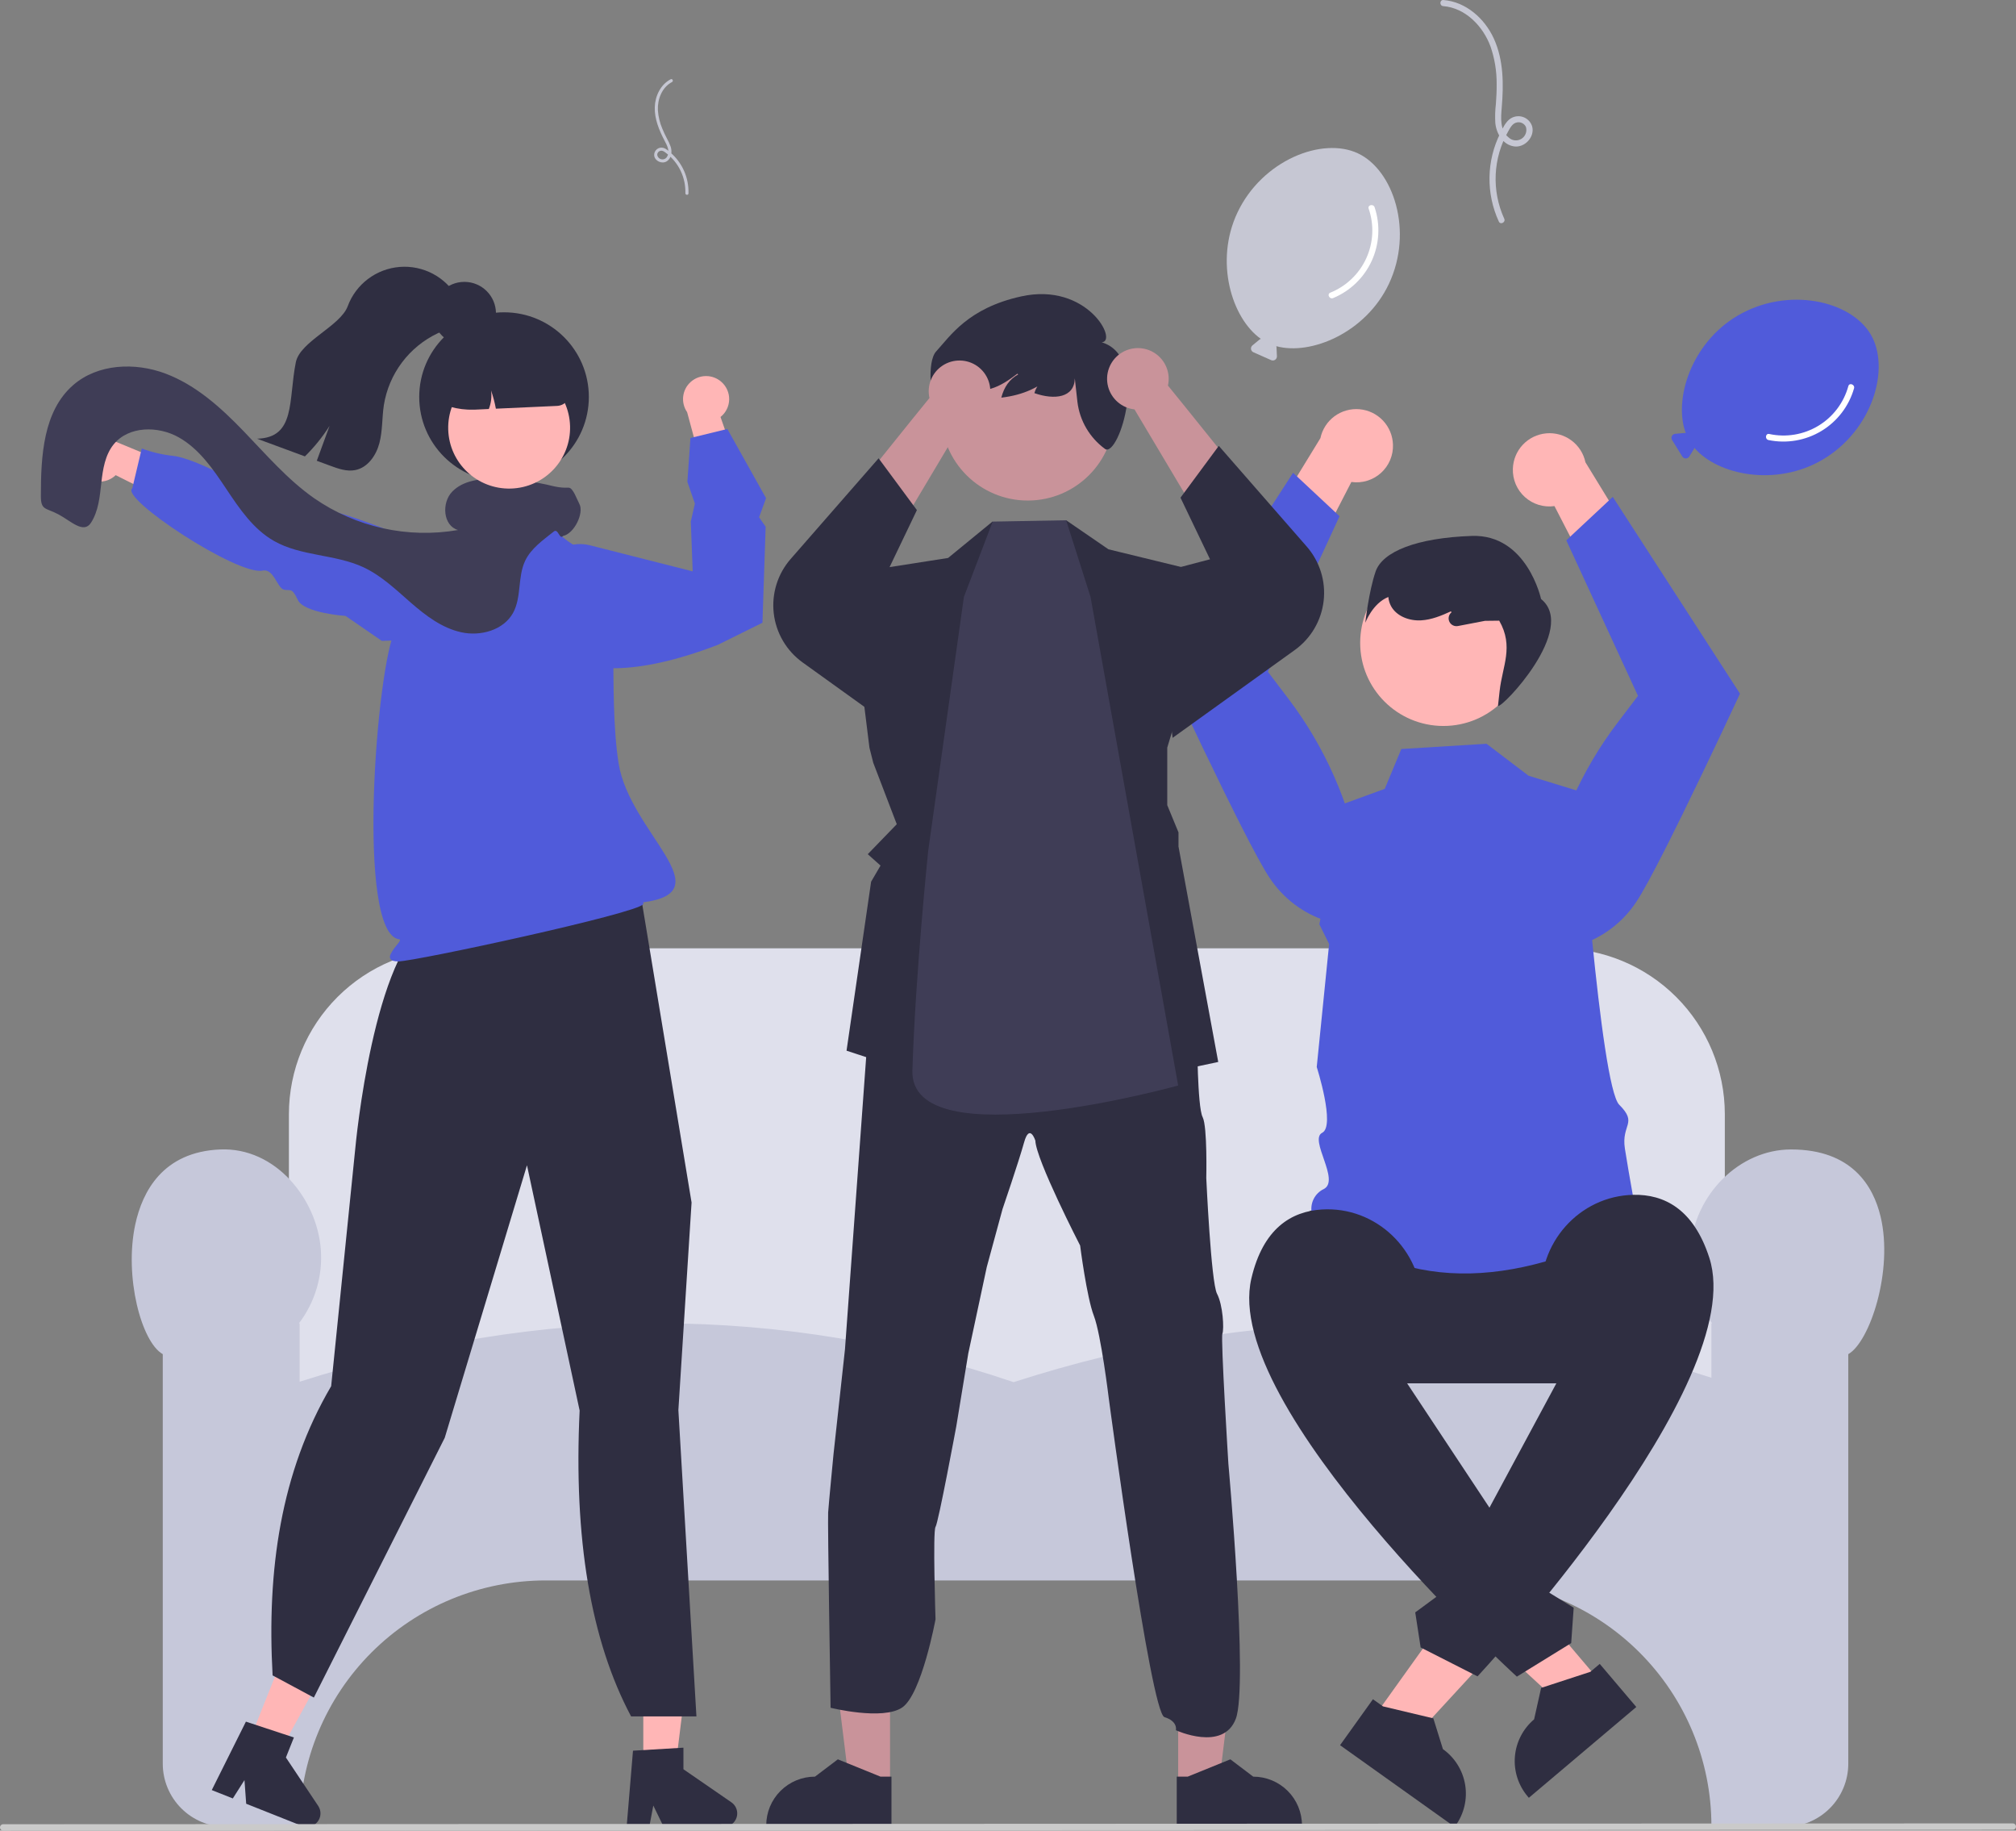 <svg width="282" height="256" viewBox="0 0 282 256" fill="none" xmlns="http://www.w3.org/2000/svg">
<rect x="0" y="0" width="282" height="256" fill="#808080" stroke="none"/>
<g clip-path="url(#clip0_35_4973)">
<path d="M244.086 216.913H37.222V181.873H40.413V155.791C40.42 149.647 42.87 143.755 47.225 139.41C51.58 135.065 57.484 132.621 63.643 132.614H218.041C224.199 132.621 230.104 135.065 234.459 139.41C238.814 143.755 241.263 149.647 241.27 155.791V181.873H244.086V216.913Z" fill="#DFE0EC"/>
<path d="M249.691 255.48H239.393V255.292C239.383 246.205 235.76 237.493 229.32 231.068C222.88 224.642 214.149 221.028 205.041 221.017H76.267C67.16 221.028 58.428 224.642 51.988 231.068C45.548 237.493 41.925 246.205 41.915 255.292V255.48H31.617C29.271 255.477 27.022 254.546 25.363 252.891C23.704 251.236 22.77 248.991 22.768 246.65V189.371C19.778 187.686 17.345 178.53 18.925 171.219C19.917 166.631 22.779 161.089 30.784 160.746C38.576 160.412 44.36 167.711 44.876 174.737C45.156 178.435 44.068 182.106 41.817 185.057H41.915V193.228C58.813 187.825 75.734 185.076 92.213 185.057C109.077 185.073 125.822 187.854 141.782 193.288C174.964 182.579 207.803 182.371 239.393 192.671V185.057H239.491C237.24 182.106 236.152 178.435 236.432 174.737C236.998 167.031 243.317 160.754 250.516 160.746H250.54C259.03 160.746 262.033 165.846 263.057 170.126C264.87 177.701 261.542 187.672 258.54 189.371V246.65C258.538 248.991 257.604 251.236 255.945 252.891C254.286 254.546 252.037 255.477 249.691 255.48Z" fill="#C6C8DA"/>
<path d="M192.158 240.152L197.129 243.695L213.19 226.252L205.854 221.023L192.158 240.152Z" fill="#FFB6B6"/>
<path d="M192.049 237.63L193.449 238.627L200.498 240.304L201.838 244.607L201.839 244.607C203.493 245.786 204.61 247.573 204.944 249.574C205.279 251.575 204.802 253.627 203.62 255.278L203.476 255.48L187.448 244.056L192.049 237.63Z" fill="#2F2E41"/>
<path d="M225.841 193.451H189.343C185.94 193.449 182.676 192.099 180.27 189.697C177.864 187.295 176.513 184.039 176.513 180.643C176.513 177.247 177.864 173.99 180.27 171.588C182.676 169.186 185.94 167.836 189.343 167.834H225.841C229.246 167.834 232.511 169.184 234.919 171.586C237.326 173.988 238.679 177.246 238.679 180.643C238.679 184.04 237.326 187.298 234.919 189.7C232.511 192.102 229.246 193.451 225.841 193.451Z" fill="#2F2E41"/>
<path d="M207.934 104.012L213.822 108.485L220.921 110.662C220.921 110.662 223.856 151.856 226.501 154.495C229.146 157.133 226.761 157.204 227.292 160.632C227.824 164.06 229.115 171.087 229.115 171.087C211.263 180.516 195.873 180.769 183.511 169.736C183.353 169.053 183.433 168.337 183.739 167.706C184.044 167.076 184.556 166.568 185.191 166.268C187.492 165.05 183.07 159.364 184.95 158.414C186.83 157.463 184.186 149.217 184.186 149.217L185.921 132.012L184.55 129.262L187.895 112.433L193.699 110.318L196.018 104.745L207.934 104.012Z" fill="#505BDA"/>
<path d="M211.622 65.552C211.596 66.296 211.733 67.037 212.025 67.722C212.316 68.407 212.755 69.02 213.31 69.518C213.864 70.016 214.522 70.386 215.236 70.603C215.949 70.82 216.702 70.878 217.441 70.773L225.737 86.864L230.36 78.669L221.772 64.646C221.514 63.419 220.813 62.33 219.804 61.585C218.794 60.839 217.545 60.489 216.294 60.601C215.043 60.712 213.876 61.278 213.015 62.191C212.154 63.103 211.659 64.299 211.622 65.552Z" fill="#FFB6B6"/>
<path d="M225.595 69.488L243.391 97.007L243.332 97.134C243.265 97.279 239.235 105.962 235.33 113.916C234.729 115.141 234.131 116.349 233.55 117.505C233.3 118.004 233.053 118.493 232.81 118.971C231.17 122.197 229.737 124.863 228.882 126.13C226.99 128.993 224.173 131.125 220.9 132.171L220.817 132.192L220.739 132.16C219.137 131.485 217.814 130.287 216.987 128.762C216.16 127.236 215.879 125.476 216.189 123.77C217.733 115.54 221.173 107.781 226.236 101.105L229.121 97.311L219.096 75.564L225.595 69.488Z" fill="#505BDA"/>
<path d="M194.85 62.181C194.876 62.925 194.739 63.665 194.447 64.35C194.155 65.036 193.717 65.649 193.162 66.147C192.607 66.644 191.95 67.015 191.236 67.232C190.523 67.449 189.77 67.507 189.031 67.402L180.734 83.492L176.112 75.298L184.7 61.275C184.958 60.048 185.659 58.959 186.668 58.213C187.678 57.468 188.927 57.118 190.178 57.23C191.429 57.341 192.596 57.907 193.457 58.819C194.318 59.732 194.813 60.928 194.85 62.181Z" fill="#FFB6B6"/>
<path d="M180.877 66.117L163.082 93.636L163.14 93.762C163.207 93.907 167.237 102.591 171.142 110.545C171.743 111.77 172.342 112.977 172.922 114.134C173.172 114.633 173.419 115.121 173.662 115.599C175.302 118.825 176.735 121.492 177.59 122.758C179.482 125.622 182.299 127.754 185.572 128.8L185.655 128.821L185.733 128.788C187.335 128.114 188.658 126.916 189.485 125.39C190.312 123.865 190.593 122.104 190.283 120.398C188.739 112.169 185.299 104.41 180.236 97.734L177.351 93.94L187.376 72.192L180.877 66.117Z" fill="#505BDA"/>
<path d="M201.908 101.523C208.339 101.523 213.553 96.321 213.553 89.904C213.553 83.487 208.339 78.285 201.908 78.285C195.477 78.285 190.263 83.487 190.263 89.904C190.263 96.321 195.477 101.523 201.908 101.523Z" fill="#FFB6B6"/>
<path d="M192.423 79.922C193.38 77.143 198.148 75.215 205.876 74.947C213.604 74.678 215.564 83.766 215.564 83.766C220.724 87.941 210.055 99.121 209.539 98.718L209.771 96.618C210.156 93.139 211.788 90.424 209.712 86.798L207.718 86.821L203.936 87.547C203.7 87.592 203.456 87.559 203.241 87.452C203.026 87.345 202.852 87.171 202.747 86.956C202.641 86.74 202.609 86.497 202.656 86.262C202.703 86.027 202.826 85.814 203.006 85.656L203.041 85.625L202.955 85.492C201.622 86.102 200.25 86.668 198.793 86.753C197.154 86.849 195.363 86.198 194.578 84.76C194.368 84.365 194.24 83.931 194.201 83.486C191.991 84.367 190.981 87.085 190.981 87.085C190.981 87.085 191.465 82.702 192.423 79.922Z" fill="#2F2E41"/>
<path d="M223.873 235.21L219.211 239.149L201.767 223.082L208.647 217.269L223.873 235.21Z" fill="#FFB6B6"/>
<path d="M228.888 238.714L213.857 251.414L213.696 251.224C212.382 249.676 211.738 247.67 211.906 245.649C212.074 243.627 213.04 241.754 214.592 240.443L214.592 240.443L215.574 236.045L222.461 233.795L223.773 232.687L228.888 238.714Z" fill="#2F2E41"/>
<path d="M195.062 190.783L198.915 182.446C198.872 174.841 192.492 168.665 184.884 169.141C180.648 169.407 176.681 171.771 175.042 178.797C170.828 196.866 212.181 234.467 212.181 234.467L219.779 229.781L220.129 224.831L215.874 222.214L215.87 217.993L211.812 216.073L195.062 190.783Z" fill="#2F2E41"/>
<path d="M220.377 188.487L215.614 181.5C215.03 173.917 220.88 167.238 228.501 167.089C232.745 167.006 236.893 169.037 239.105 175.905C244.795 193.567 206.68 234.432 206.68 234.432L198.721 230.386L197.964 225.482L201.99 222.525L201.646 218.317L205.531 216.071L220.377 188.487Z" fill="#2F2E41"/>
<path d="M124.498 249.55L118.802 249.55L116.092 227.627L124.499 227.628L124.498 249.55Z" fill="#C9939A"/>
<path d="M124.699 255.48L107.182 255.479V255.258C107.182 253.454 107.9 251.724 109.179 250.448C110.457 249.172 112.192 248.455 114 248.455H114L117.2 246.033L123.17 248.456L124.699 248.456L124.699 255.48Z" fill="#2F2E41"/>
<path d="M164.805 249.55L170.501 249.55L173.211 227.627L164.803 227.628L164.805 249.55Z" fill="#C9939A"/>
<path d="M164.604 255.48L182.121 255.479V255.258C182.121 253.454 181.403 251.724 180.124 250.448C178.846 249.172 177.111 248.455 175.303 248.455H175.303L172.103 246.033L166.133 248.456L164.604 248.456L164.604 255.48Z" fill="#2F2E41"/>
<path d="M115.841 211.517C115.925 210.266 116.594 203.348 116.594 203.348L118.197 188.677L121.02 149.786L121.205 147.24L135.997 144.406L146.107 139.571L158.124 143.403L167.481 146.904C167.481 146.904 167.497 148.403 167.569 150.214C167.665 152.583 167.834 155.489 168.234 156.244C168.903 157.579 168.735 164.745 168.735 164.745C168.735 164.745 169.4 179.325 170.237 180.923C171.074 182.522 171.242 185.851 170.99 186.519C170.738 187.186 171.827 204.695 171.827 204.695C171.827 204.695 174.624 235.679 172.869 240.352C171.115 245.024 164.485 241.963 164.485 241.963C164.485 241.963 164.805 240.716 162.883 240.129C160.96 239.541 155.104 195.607 155.104 195.607C155.104 195.607 154.014 186.598 153.013 184.017C152.012 181.435 151.09 174.181 151.09 174.181C151.09 174.181 144.906 162.175 144.826 159.506C144.826 159.506 144.017 157.008 143.251 159.757C142.486 162.507 140.231 169.093 140.231 169.093L138.032 177.182L135.445 189.268L133.77 199.443C133.77 199.443 131.263 212.948 130.862 213.531C130.462 214.115 130.862 226.452 130.862 226.452C130.862 226.452 128.924 236.959 126.184 238.794C123.444 240.628 116.185 238.823 116.185 238.823C116.185 238.823 115.757 212.768 115.841 211.517Z" fill="#2F2E41"/>
<path d="M122.152 106.671L125.441 115.262L121.383 119.452L123.17 121.047L121.852 123.302L118.415 146.933L137.257 153.131L143.602 146.231L148.605 153.131L170.407 148.511L164.848 118.375V116.405L163.278 112.601V104.548L170.487 80.576L155.05 76.817L149.134 72.755L147.219 78.467L139.068 77.209L138.855 72.919L132.619 78.029L124.303 79.329L118.015 80.576L117.213 82.313L118.815 81.965L121.619 104.565L122.152 106.671Z" fill="#2F2E41"/>
<path d="M134.832 83.473L138.856 72.943L149.134 72.755L152.544 83.473L164.804 151.802C164.804 151.802 127.247 162.237 127.628 149.694C128.028 136.505 129.836 118.986 129.836 118.986L134.832 83.473Z" fill="#3F3D56"/>
<path d="M143.765 69.998C150.452 69.998 155.873 64.589 155.873 57.917C155.873 51.245 150.452 45.836 143.765 45.836C137.078 45.836 131.657 51.245 131.657 57.917C131.657 64.589 137.078 69.998 143.765 69.998Z" fill="#C9939A"/>
<path d="M130.943 49.153C132.914 47.013 135.38 43.094 142.848 41.449C152.076 39.415 156.436 47.733 154.109 47.869C160.914 49.925 156.542 63.975 154.592 62.797C154.575 62.785 154.559 62.773 154.543 62.76C153.494 61.989 152.614 61.012 151.955 59.89C151.297 58.769 150.875 57.524 150.715 56.234L150.344 52.909C150.292 55.615 147.52 55.972 144.689 54.976C144.857 54.383 145.176 53.844 145.616 53.411C146.056 52.979 146.602 52.669 147.199 52.511C145.467 54.105 143.213 55.245 140.064 55.608C140.45 54.116 141.22 53.017 142.426 52.366L142.314 52.256C141.16 53.132 139.958 53.974 138.571 54.371C137.01 54.817 135.14 54.576 134.071 53.357C133.783 53.02 133.566 52.63 133.431 52.208C133.663 54.351 132.222 56.796 131.104 56.376C130.173 56.196 129.631 50.578 130.943 49.153Z" fill="#2F2E41"/>
<path d="M158.694 57.251L169.705 75.735L177.844 71.9C177.844 71.9 163.82 54.423 163.373 53.92C163.564 53.071 163.493 52.183 163.168 51.375C162.842 50.567 162.279 49.877 161.552 49.395C160.825 48.914 159.969 48.664 159.096 48.678C158.224 48.693 157.376 48.971 156.666 49.477C155.955 49.983 155.416 50.692 155.118 51.51C154.82 52.328 154.778 53.218 154.998 54.06C155.218 54.903 155.689 55.659 156.349 56.229C157.009 56.799 157.826 57.155 158.694 57.251Z" fill="#C9939A"/>
<path d="M164.025 103.185L181.115 90.902C182.23 90.1 183.165 89.076 183.86 87.893C184.555 86.71 184.996 85.396 185.153 84.034C185.311 82.672 185.181 81.292 184.774 79.983C184.366 78.674 183.689 77.464 182.786 76.43L170.487 62.353L165.129 69.597L169.259 78.213L161.263 80.317L164.025 103.185Z" fill="#2F2E41"/>
<path d="M134.693 58.988L123.681 77.473L115.542 73.637C115.542 73.637 129.567 56.16 130.014 55.657C129.822 54.808 129.894 53.921 130.219 53.113C130.544 52.305 131.108 51.614 131.835 51.133C132.562 50.651 133.418 50.401 134.29 50.416C135.163 50.43 136.01 50.709 136.721 51.214C137.431 51.72 137.971 52.429 138.269 53.247C138.567 54.066 138.608 54.955 138.389 55.798C138.169 56.64 137.698 57.396 137.038 57.966C136.378 58.536 135.56 58.892 134.693 58.988Z" fill="#C9939A"/>
<path d="M129.362 104.923L112.272 92.639C111.157 91.838 110.222 90.813 109.526 89.63C108.831 88.448 108.391 87.134 108.233 85.772C108.076 84.41 108.205 83.03 108.613 81.721C109.02 80.411 109.697 79.201 110.6 78.168L122.899 64.091L128.257 71.335L124.127 79.95L132.124 82.054L129.362 104.923Z" fill="#2F2E41"/>
<path d="M11.293 65.947C11.556 66.334 11.9 66.659 12.303 66.899C12.705 67.139 13.155 67.288 13.621 67.336C14.087 67.384 14.558 67.329 15.001 67.176C15.443 67.022 15.847 66.774 16.183 66.448L26.363 71.551L25.669 65.685L16.109 61.739C15.523 61.212 14.763 60.917 13.974 60.912C13.185 60.906 12.421 61.19 11.828 61.709C11.234 62.227 10.852 62.945 10.754 63.726C10.655 64.507 10.847 65.297 11.293 65.947Z" fill="#FFB6B6"/>
<path d="M53.406 89.623L48.337 86.135C48.337 86.135 42.533 85.743 41.66 83.902C40.787 82.061 40.64 82.68 39.709 82.459C38.779 82.239 38.299 79.468 36.739 79.795C33.229 80.53 16.724 69.648 18.505 68.288L19.829 62.718C21.228 63.239 22.687 63.584 24.172 63.745C26.417 63.95 31.706 66.509 32.489 67.348C33.273 68.187 34.661 67.862 36.522 68.302C38.383 68.743 39.034 71.73 42.121 70.935C46.464 69.816 68.966 80.465 71.4 81.459C74.072 82.55 75.938 85.802 75.938 85.802L75.202 88.897L53.406 89.623Z" fill="#505BDA"/>
<path d="M89.984 247.843H94.402L96.504 230.843H89.984L89.984 247.843Z" fill="#FFB6B6"/>
<path d="M88.543 244.825L95.6 244.404V247.421L102.309 252.045C102.641 252.273 102.89 252.601 103.022 252.981C103.153 253.361 103.159 253.773 103.039 254.156C102.92 254.54 102.68 254.875 102.356 255.113C102.031 255.351 101.639 255.48 101.236 255.48H92.834L91.386 252.496L90.82 255.48H87.653L88.543 244.825Z" fill="#2F2E41"/>
<path d="M34.619 244.099L38.723 245.729L46.978 230.71L40.921 228.304L34.619 244.099Z" fill="#FFB6B6"/>
<path d="M34.399 240.762L41.111 242.976L39.993 245.779L44.513 252.551C44.736 252.885 44.847 253.282 44.828 253.683C44.809 254.085 44.662 254.47 44.409 254.782C44.155 255.094 43.808 255.317 43.419 255.419C43.029 255.52 42.617 255.495 42.243 255.346L34.437 252.246L34.197 248.939L32.566 251.503L29.622 250.334L34.399 240.762Z" fill="#2F2E41"/>
<path d="M81.08 197.257L73.714 162.958L62.211 201.067L43.998 237.203L43.901 237.395L38.132 234.296C37.317 219.623 39.251 205.873 46.324 193.85L49.673 160.849C49.776 159.721 52.274 133.248 60.185 128.554L62.502 123.283L85.544 117.605L85.628 117.699C87.844 120.184 89.308 123.245 89.849 126.527L96.734 168.144L96.738 168.168L94.892 197.201L97.417 240.034H88.28C82.627 229.421 80.227 215.162 81.08 197.257Z" fill="#2F2E41"/>
<path d="M100.916 53.411C101.267 53.72 101.546 54.103 101.733 54.532C101.92 54.961 102.01 55.425 101.998 55.892C101.985 56.36 101.87 56.819 101.661 57.237C101.452 57.656 101.153 58.023 100.786 58.313L104.548 69.042L98.807 67.602L96.114 57.634C95.666 56.986 95.471 56.197 95.567 55.416C95.663 54.634 96.043 53.915 96.635 53.395C97.227 52.874 97.989 52.588 98.778 52.591C99.567 52.594 100.328 52.886 100.916 53.411Z" fill="#FFB6B6"/>
<path d="M55.71 134.449C55.09 134.449 54.737 134.328 54.6 134.068C54.4 133.686 54.748 133.186 55.15 132.608C55.431 132.205 56.251 131.404 55.847 131.355C49.735 130.61 52.669 93.008 55.318 88.038C55.856 87.028 55.287 85.479 55.893 83.765C57.549 79.084 59.809 77.646 64.311 74.781C64.676 74.548 65.057 74.305 65.453 74.052C65.964 73.724 65.936 72.635 65.906 71.483C65.872 70.203 65.838 68.878 66.466 68.051L66.507 67.997L66.573 67.981C68.094 67.63 73.209 66.979 76.238 67.986L76.28 68L76.311 68.031C77.031 68.749 77.097 70.14 77.16 71.485C77.212 72.589 77.261 73.631 77.668 74.084C80.781 77.546 84.311 77.478 84.346 77.477L84.521 77.472L84.539 77.646C86.721 81.79 85.012 97.18 86.529 106.74C88.07 116.452 101.23 124.72 89.961 126.188C89.986 126.225 89.999 126.269 90.001 126.313C90.002 126.358 89.991 126.402 89.969 126.44C89.288 127.71 58.049 134.449 55.71 134.449Z" fill="#505BDA"/>
<path d="M106.651 87.089L100.397 90.185C88.345 94.804 82.046 93.679 78.882 91.923C75.505 90.049 74.919 87.176 74.897 87.055L74.894 86.996L75.666 80.899C75.764 80.124 76.026 79.379 76.434 78.714C76.843 78.048 77.388 77.476 78.035 77.037C78.682 76.597 79.415 76.3 80.185 76.164C80.956 76.029 81.746 76.058 82.505 76.251L96.894 79.904L96.631 72.935L97.201 70.426L96.151 67.376L96.581 61.25L101.742 59.989L107.156 69.665L106.184 72.335L107.1 73.665L107.098 73.726L106.651 87.089Z" fill="#505BDA"/>
<path d="M281.553 255.885L0.447 256C0.329 256 0.215 255.952 0.132 255.869C0.048 255.785 0.001 255.672 0.001 255.554C0.001 255.436 0.048 255.323 0.132 255.239C0.215 255.155 0.329 255.108 0.447 255.108L281.553 254.993C281.671 254.993 281.785 255.04 281.868 255.124C281.952 255.208 281.999 255.321 281.999 255.439C281.999 255.557 281.952 255.67 281.868 255.754C281.785 255.837 281.671 255.885 281.553 255.885Z" fill="#CACACA"/>
<path d="M194.281 39.697C197.739 32.361 194.94 23.786 189.943 21.441C184.946 19.096 176.541 22.414 173.083 29.75C169.882 36.54 172.267 44.494 176.371 47.391C176.302 47.411 176.237 47.445 176.181 47.489L175.195 48.3C175.119 48.361 175.061 48.441 175.026 48.532C174.99 48.622 174.979 48.72 174.992 48.817C175.005 48.913 175.042 49.004 175.101 49.082C175.159 49.16 175.237 49.221 175.326 49.261L177.813 50.363C177.902 50.403 178 50.419 178.097 50.41C178.194 50.401 178.287 50.368 178.367 50.313C178.448 50.258 178.513 50.184 178.556 50.097C178.6 50.01 178.62 49.914 178.616 49.816L178.558 48.543C178.555 48.499 178.547 48.455 178.533 48.413C183.392 49.745 191.073 46.502 194.281 39.697Z" fill="#C6C7D3"/>
<path d="M191.448 29.176C192.233 31.448 192.114 33.935 191.114 36.122C190.115 38.309 188.313 40.03 186.079 40.929C185.57 41.141 185.976 41.894 186.482 41.684C188.876 40.689 190.804 38.827 191.88 36.473C192.957 34.118 193.101 31.445 192.284 28.989C192.112 28.471 191.274 28.654 191.448 29.176Z" fill="white"/>
<path d="M254.953 64.278C261.95 60.158 264.476 51.498 261.669 46.753C258.863 42.009 250.044 40.03 243.047 44.151C236.57 47.965 234.053 55.877 235.81 60.577C235.741 60.555 235.669 60.547 235.598 60.552L234.325 60.667C234.228 60.676 234.135 60.71 234.055 60.765C233.974 60.819 233.909 60.894 233.866 60.981C233.822 61.068 233.802 61.164 233.807 61.261C233.811 61.358 233.84 61.453 233.892 61.535L235.325 63.844C235.376 63.926 235.448 63.995 235.533 64.042C235.618 64.089 235.714 64.114 235.811 64.114C235.909 64.114 236.004 64.089 236.089 64.041C236.174 63.994 236.246 63.926 236.297 63.843L236.967 62.758C236.99 62.72 237.008 62.679 237.021 62.636C240.285 66.467 248.462 68.101 254.953 64.278Z" fill="#505BDA"/>
<path d="M258.549 53.992C257.915 56.311 256.414 58.299 254.354 59.545C252.294 60.791 249.833 61.201 247.479 60.69C246.94 60.578 246.85 61.429 247.387 61.54C249.927 62.062 252.571 61.607 254.789 60.265C257.007 58.924 258.634 56.796 259.345 54.307C259.495 53.782 258.699 53.463 258.549 53.992Z" fill="white"/>
<path d="M210.414 30.584C209.533 28.648 209.123 26.532 209.22 24.408C209.317 22.284 209.916 20.214 210.97 18.366C211.27 17.845 211.569 17.215 212.228 17.115C212.476 17.07 212.733 17.11 212.956 17.23C213.179 17.349 213.355 17.54 213.454 17.772C213.542 18.081 213.526 18.409 213.408 18.708C213.291 19.006 213.078 19.257 212.803 19.423C212.527 19.589 212.205 19.66 211.886 19.624C211.566 19.589 211.267 19.45 211.035 19.229C209.786 18.225 209.945 16.459 210.065 15.037C210.338 11.797 210.334 8.396 208.953 5.38C207.674 2.59 205.065 0.257 201.914 0.002C201.363 -0.043 201.331 0.812 201.88 0.856C205.005 1.109 207.451 3.678 208.49 6.49C209.077 8.183 209.368 9.963 209.353 11.754C209.363 12.674 209.32 13.593 209.249 14.509C209.141 15.403 209.113 16.304 209.165 17.202C209.312 18.668 210.201 20.24 211.79 20.474C213.272 20.693 214.719 19.146 214.319 17.676C214.222 17.358 214.048 17.069 213.811 16.835C213.575 16.601 213.285 16.429 212.965 16.335C212.646 16.24 212.309 16.226 211.983 16.294C211.657 16.362 211.353 16.509 211.098 16.723C210.542 17.187 210.18 17.983 209.862 18.62C208.904 20.535 208.387 22.639 208.352 24.779C208.317 26.92 208.763 29.04 209.658 30.986C209.893 31.484 210.649 31.081 210.414 30.584Z" fill="#C6C7D3"/>
<path d="M95.871 27.013C95.901 25.938 95.675 24.87 95.212 23.9C94.749 22.929 94.062 22.082 93.207 21.428C92.965 21.244 92.701 21.009 92.375 21.092C92.25 21.12 92.138 21.189 92.058 21.289C91.978 21.389 91.933 21.512 91.932 21.64C91.952 21.801 92.024 21.951 92.138 22.067C92.252 22.183 92.4 22.258 92.561 22.281C92.722 22.304 92.886 22.274 93.028 22.195C93.17 22.115 93.282 21.992 93.347 21.843C93.731 21.129 93.31 20.337 92.974 19.698C92.209 18.241 91.541 16.655 91.592 14.978C91.638 13.426 92.395 11.825 93.814 11.085C94.062 10.956 94.245 11.348 93.998 11.477C92.591 12.21 91.957 13.889 92.026 15.404C92.086 16.308 92.3 17.196 92.66 18.028C92.836 18.458 93.037 18.878 93.25 19.291C93.476 19.687 93.667 20.101 93.82 20.53C94.04 21.242 93.935 22.15 93.24 22.572C92.592 22.965 91.613 22.529 91.511 21.765C91.493 21.598 91.518 21.429 91.582 21.273C91.646 21.118 91.747 20.98 91.877 20.874C92.008 20.767 92.162 20.694 92.328 20.661C92.493 20.629 92.663 20.638 92.824 20.687C93.175 20.794 93.5 21.094 93.773 21.328C94.597 22.032 95.252 22.911 95.69 23.902C96.128 24.892 96.337 25.969 96.303 27.052C96.291 27.33 95.86 27.291 95.871 27.013Z" fill="#C6C7D3"/>
<path d="M81.032 70.446C80.709 69.858 80.154 68.176 79.531 68.198C78.893 68.226 78.255 68.172 77.631 68.037C77.563 68.026 77.496 68.011 77.432 67.996C74.799 67.34 72.1 66.988 69.386 66.947C67.198 66.917 64.795 67.179 63.267 68.741C61.739 70.303 61.964 73.525 64.07 74.12C57.032 75.336 49.796 73.736 43.932 69.666C40.204 67.052 37.215 63.549 34.054 60.276C30.893 56.998 27.409 53.847 23.148 52.244C18.883 50.637 13.668 50.862 10.233 53.855C6.043 57.504 5.72 63.782 5.717 69.329C5.713 71.405 6.362 70.966 8.198 71.944C9.903 72.85 11.694 74.716 12.733 73.094C13.773 71.472 13.957 69.468 14.171 67.554C14.382 65.64 14.693 63.624 15.91 62.13C18.001 59.56 22.119 59.534 25.006 61.163C27.893 62.793 29.834 65.643 31.67 68.4C33.506 71.154 35.443 74.012 38.327 75.652C42.115 77.806 46.872 77.488 50.825 79.323C53.337 80.492 55.368 82.451 57.451 84.268C59.539 86.085 61.825 87.834 64.532 88.422C67.235 89.014 70.445 88.123 71.774 85.699C72.972 83.508 72.386 80.702 73.452 78.439C74.275 76.694 75.953 75.536 77.466 74.33C78.089 73.832 78.25 75.547 78.78 74.941C80.308 74.637 81.742 71.738 81.032 70.446Z" fill="#3F3D56"/>
<path d="M70.505 67.346C77.057 67.346 82.368 62.047 82.368 55.51C82.368 48.973 77.057 43.674 70.505 43.674C63.954 43.674 58.642 48.973 58.642 55.51C58.642 62.047 63.954 67.346 70.505 67.346Z" fill="#2F2E41"/>
<path d="M71.46 68.323C76.167 68.19 79.874 64.276 79.741 59.58C79.608 54.884 75.684 51.185 70.978 51.318C66.271 51.451 62.564 55.365 62.697 60.062C62.83 64.757 66.754 68.456 71.46 68.323Z" fill="#FFB6B6"/>
<path d="M71.301 46.848L67.845 46.946C65.668 47.009 63.604 47.932 62.107 49.512C60.61 51.092 59.803 53.2 59.862 55.373L59.864 55.449L59.927 55.488C61.806 56.728 64.023 57.358 66.274 57.29L66.469 57.285L68.378 57.198C68.699 56.373 68.807 55.48 68.69 54.603C68.979 55.435 69.204 56.287 69.364 57.153L77.932 56.764C78.43 56.739 78.9 56.521 79.239 56.156C79.579 55.791 79.762 55.308 79.75 54.81C79.686 52.637 78.76 50.579 77.176 49.086C75.592 47.593 73.479 46.788 71.301 46.848Z" fill="#2F2E41"/>
<path d="M64.415 44.714C63.635 45.673 62.382 46.073 61.257 46.593C59.271 47.53 57.544 48.936 56.227 50.689C54.909 52.443 54.039 54.49 53.694 56.654C53.429 58.417 53.522 60.23 53.073 61.954C52.627 63.677 51.45 65.389 49.701 65.736C48.517 65.972 47.312 65.547 46.181 65.127C45.558 64.897 44.936 64.667 44.314 64.436C44.91 62.811 45.505 61.186 46.099 59.562C45.114 61.107 43.958 62.537 42.652 63.824C40.422 62.999 38.19 62.175 35.956 61.35C41.391 61.217 40.314 55.98 41.38 50.665C41.966 47.744 47.6 45.618 48.638 42.826C49.198 41.311 50.181 39.989 51.472 39.014C52.762 38.04 54.305 37.455 55.918 37.328C57.531 37.202 59.147 37.539 60.574 38.3C62.001 39.061 63.179 40.214 63.97 41.622C65.099 42.034 65.18 43.766 64.415 44.714Z" fill="#2F2E41"/>
<path d="M64.958 48.234C67.398 48.234 69.375 46.261 69.375 43.826C69.375 41.392 67.398 39.419 64.958 39.419C62.518 39.419 60.541 41.392 60.541 43.826C60.541 46.261 62.518 48.234 64.958 48.234Z" fill="#2F2E41"/>
</g>
<defs>
<clipPath id="clip0_35_4973">
<rect width="282" height="256" fill="white"/>
</clipPath>
</defs>
</svg>
